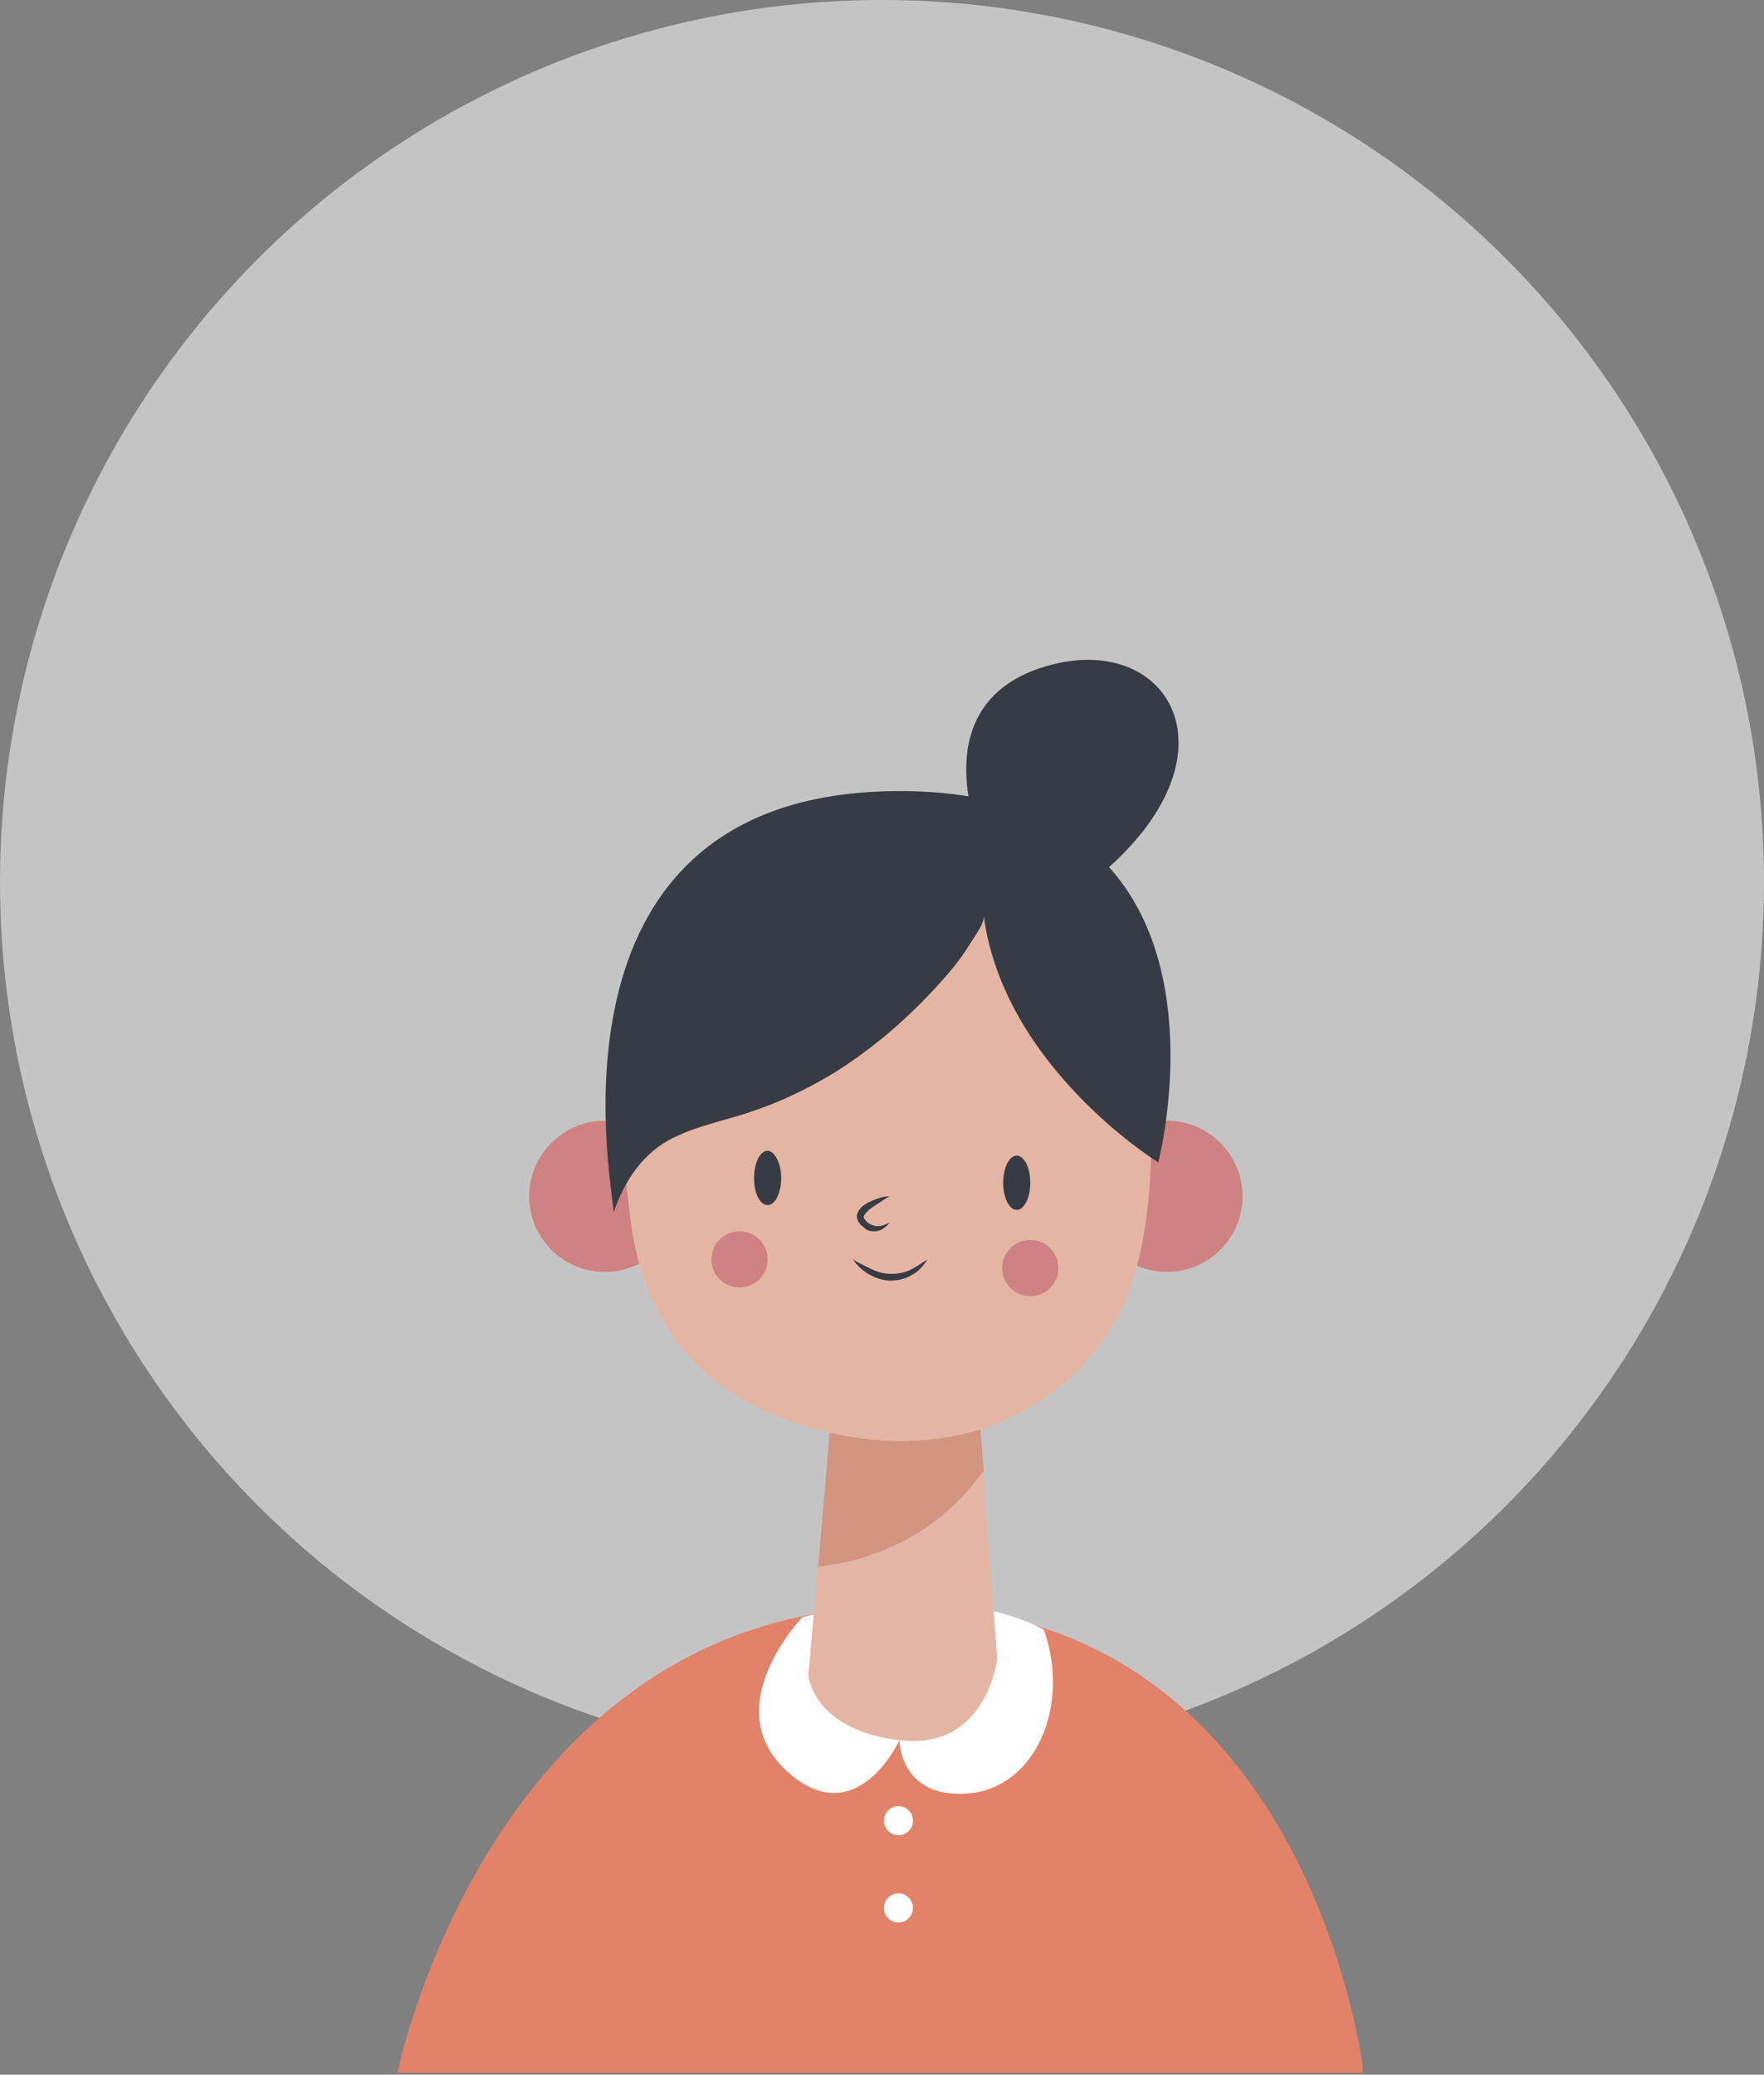 <svg width="182" height="214" viewBox="0 0 182 214" fill="none" xmlns="http://www.w3.org/2000/svg">
<rect x="0" y="0" width="182" height="214" fill="#808080" stroke="none"/>
<circle cx="91" cy="91" r="91" fill="#C4C4C4"/>
<g clip-path="url(#clip0)">
<path d="M41 213.799C41 213.799 50.8 165.699 93 165.699C135.2 165.699 140.7 213.799 140.7 213.799H41Z" fill="#E28269"/>
<path d="M82.801 166.799C82.801 166.799 73.801 176.099 81.301 182.799C88.401 189.099 92.801 179.499 92.801 179.499C92.801 179.499 92.801 185.499 99.801 184.999C106.801 184.499 110.501 175.999 107.701 168.099C98.001 162.899 82.801 166.799 82.801 166.799Z" fill="white"/>
<path d="M62.4 131.198C66.707 131.198 70.2 127.705 70.2 123.398C70.2 119.09 66.707 115.598 62.4 115.598C58.092 115.598 54.6 119.09 54.6 123.398C54.6 127.705 58.092 131.198 62.4 131.198Z" fill="#CE8282"/>
<path d="M120.4 131.198C124.707 131.198 128.2 127.705 128.2 123.398C128.2 119.09 124.707 115.598 120.4 115.598C116.092 115.598 112.6 119.09 112.6 123.398C112.6 127.705 116.092 131.198 120.4 131.198Z" fill="#CE8282"/>
<path d="M101.5 151.798L100.2 134.398L86.6 136.298L84.4 161.698C88.9 161.098 96.2 159.098 101.5 151.798Z" fill="#D19582"/>
<path d="M64.6 115.897C64.3 120.097 64.5 121.297 65 125.397C65.9 133.597 69.8 140.797 77.3 144.697C84.8 148.697 94.9 150.097 102.9 146.797C109.1 144.297 113.8 139.697 116.3 133.697C119 126.797 119 117.997 118.6 110.497C117.2 82.697 94.6 83.097 94.6 83.097C94.6 83.097 64.4 80.797 64.6 115.897Z" fill="#E5B5A3"/>
<path d="M84.4 161.601L83.4 172.801C83.4 172.801 83.8 178.401 92.8 179.501C101.8 180.601 102.9 171.101 102.9 171.101L101.4 151.801C96.2 159.101 88.9 161.101 84.4 161.601Z" fill="#E5B5A3"/>
<path d="M80.601 121.499C80.601 122.999 80.001 124.299 79.201 124.299C78.401 124.299 77.801 123.099 77.801 121.499C77.801 119.999 78.401 118.699 79.201 118.699C79.901 118.699 80.601 119.999 80.601 121.499Z" fill="#373C44"/>
<path d="M104.9 124.799C105.673 124.799 106.3 123.546 106.3 121.999C106.3 120.453 105.673 119.199 104.9 119.199C104.127 119.199 103.5 120.453 103.5 121.999C103.5 123.546 104.127 124.799 104.9 124.799Z" fill="#373C44"/>
<path d="M91.8 123.398C91.2 123.698 90.7 124.098 90.2 124.398C89.7 124.698 89.2 125.198 89.1 125.498C89.1 125.598 89.2 125.798 89.4 125.998C89.6 126.198 89.8 126.298 90.1 126.398C90.6 126.598 91.2 126.398 91.8 126.098C91.4 126.598 90.8 127.098 90 126.998C89.6 126.998 89.3 126.798 89 126.498C88.7 126.298 88.4 125.898 88.4 125.398C88.5 124.898 88.8 124.598 89 124.398C89.3 124.198 89.6 123.998 89.9 123.898C90.5 123.598 91.2 123.398 91.8 123.398Z" fill="#373C44"/>
<path d="M88 129.898C88.6 130.298 89.3 130.598 89.9 130.898C90.5 131.198 91.2 131.398 91.9 131.398C92.6 131.398 93.2 131.298 93.9 130.998C94.5 130.698 95.1 130.298 95.7 129.898C95.5 130.198 95.3 130.498 95 130.798C94.7 131.098 94.5 131.298 94.1 131.498C93.5 131.898 92.6 132.098 91.8 132.098C90.2 131.998 88.8 131.098 88 129.898Z" fill="#373C44"/>
<path d="M76.3 132.8C77.902 132.8 79.2 131.502 79.2 129.9C79.2 128.298 77.902 127 76.3 127C74.699 127 73.4 128.298 73.4 129.9C73.4 131.502 74.699 132.8 76.3 132.8Z" fill="#CE8282"/>
<path d="M106.3 133.698C107.902 133.698 109.2 132.4 109.2 130.798C109.2 129.197 107.902 127.898 106.3 127.898C104.699 127.898 103.4 129.197 103.4 130.798C103.4 132.4 104.699 133.698 106.3 133.698Z" fill="#CE8282"/>
<path d="M63.3 125.098C63.7 124.598 53.9 81.698 92.7 81.598C129.6 81.498 119.5 119.898 119.5 119.898C119.5 119.898 103.6 110.098 101.5 94.498C101.6 95.298 100.2 97.098 99.8 97.798C99.1 98.898 98.3 99.898 97.5 100.798C94.1 104.698 90 108.298 85.5 110.998C83.1 112.398 80.6 113.598 78 114.498C75.2 115.498 72.3 115.998 69.6 117.298C66.4 118.798 64.4 121.798 63.3 125.098Z" fill="#373C44"/>
<path d="M101 86.099C101 86.099 95.2 72.399 108 68.699C120.7 64.999 128.4 77.999 113.2 90.499C108.7 85.699 101 86.099 101 86.099Z" fill="#373C44"/>
<path d="M92.699 189.301C93.528 189.301 94.199 188.629 94.199 187.801C94.199 186.972 93.528 186.301 92.699 186.301C91.871 186.301 91.199 186.972 91.199 187.801C91.199 188.629 91.871 189.301 92.699 189.301Z" fill="white"/>
<path d="M92.699 198.301C93.528 198.301 94.199 197.629 94.199 196.801C94.199 195.972 93.528 195.301 92.699 195.301C91.871 195.301 91.199 195.972 91.199 196.801C91.199 197.629 91.871 198.301 92.699 198.301Z" fill="white"/>
</g>
<defs>
<clipPath id="clip0">
<rect width="99.6" height="145.8" fill="white" transform="translate(41 68)"/>
</clipPath>
</defs>
</svg>
